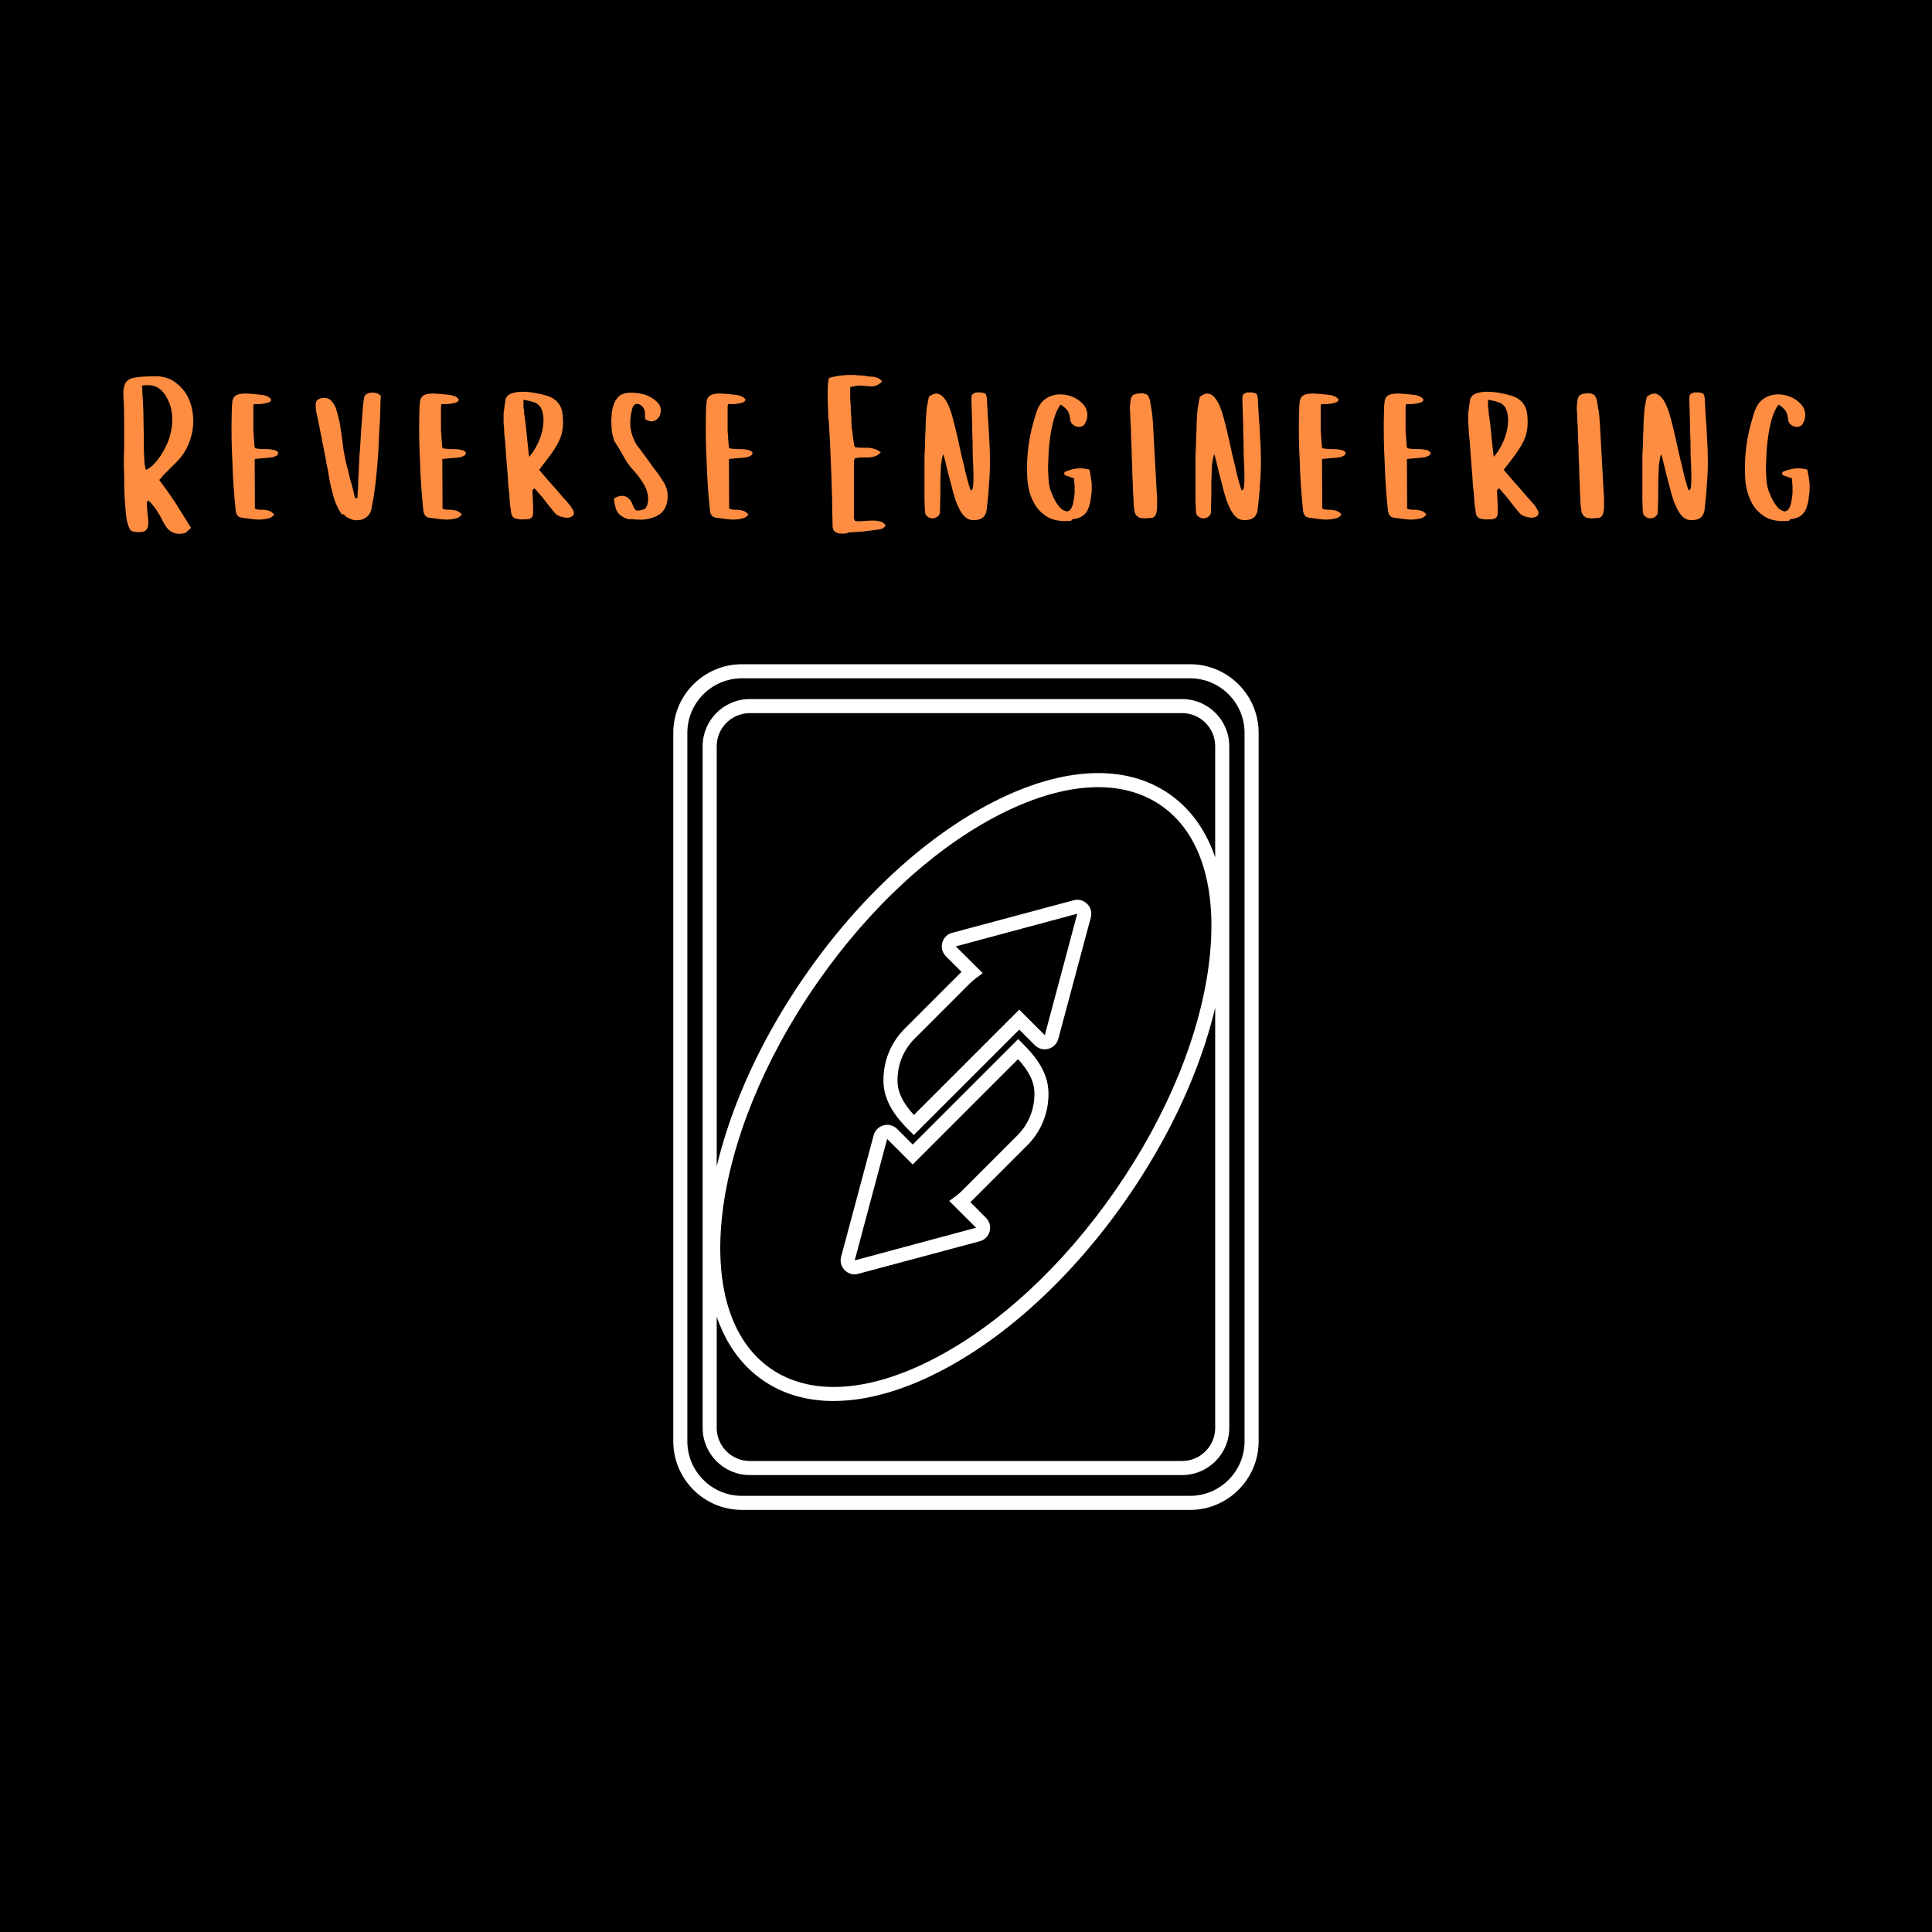 <svg xmlns="http://www.w3.org/2000/svg" xmlns:xlink="http://www.w3.org/1999/xlink" width="500" zoomAndPan="magnify" viewBox="0 0 375 375" height="500" preserveAspectRatio="xMidYMid meet" version="1.0"><defs><g/><clipPath id="e974533e8d"><path d="M 130.66 128.926 L 244.66 128.926 L 244.66 293.176 L 130.66 293.176 Z M 130.66 128.926 " clip-rule="nonzero"/></clipPath></defs><rect x="-37.5" width="450" fill="#ffffff" y="-37.5" height="450" fill-opacity="1"/><rect x="-37.5" width="450" fill="#000000" y="-37.5" height="450" fill-opacity="1"/><g clip-path="url(#e974533e8d)"><path fill="#ffffff" d="M 230.98 293.07 L 144.004 293.07 C 136.66 293.07 130.684 287.098 130.684 279.75 L 130.684 142.246 C 130.684 134.898 136.656 128.926 144.004 128.926 L 230.98 128.926 C 238.324 128.926 244.301 134.898 244.301 142.246 L 244.301 279.754 C 244.301 287.098 238.328 293.074 230.98 293.074 Z M 144.004 131.66 C 138.168 131.66 133.414 136.406 133.414 142.246 L 133.414 279.754 C 133.414 285.59 138.164 290.344 144.004 290.344 L 230.98 290.344 C 236.816 290.344 241.566 285.594 241.566 279.754 L 241.566 142.246 C 241.566 136.41 236.82 131.66 230.98 131.66 Z M 229.445 286.309 L 145.539 286.309 C 140.488 286.309 136.383 282.203 136.383 277.156 L 136.383 144.844 C 136.383 139.793 140.488 135.688 145.539 135.688 L 229.445 135.688 C 234.492 135.688 238.602 139.793 238.602 144.844 L 238.602 277.156 C 238.602 282.203 234.492 286.309 229.445 286.309 Z M 145.539 138.418 C 141.996 138.418 139.113 141.301 139.113 144.844 L 139.113 277.156 C 139.113 280.695 141.996 283.578 145.539 283.578 L 229.445 283.578 C 232.988 283.578 235.867 280.695 235.867 277.156 L 235.867 144.844 C 235.867 141.301 232.988 138.418 229.445 138.418 Z M 161.816 271.938 C 156.605 271.938 151.938 270.59 148.035 267.883 C 139.566 262.004 135.828 250.512 137.508 235.516 C 139.156 220.82 145.82 204.422 156.277 189.344 C 166.734 174.27 179.758 162.277 192.945 155.586 C 206.402 148.758 218.48 148.234 226.949 154.105 C 235.422 159.98 239.16 171.477 237.48 186.473 C 235.832 201.168 229.168 217.566 218.711 232.645 C 208.254 247.719 195.23 259.711 182.043 266.398 C 174.781 270.082 167.926 271.93 161.82 271.93 Z M 213.152 152.789 C 207.484 152.789 201.047 154.543 194.18 158.027 C 181.387 164.516 168.723 176.195 158.52 190.902 C 137.621 221.035 133.613 254.562 149.59 265.641 C 157.195 270.918 168.281 270.328 180.801 263.973 C 193.59 257.48 206.258 245.805 216.457 231.094 C 226.664 216.383 233.16 200.43 234.758 186.176 C 236.32 172.223 232.992 161.637 225.383 156.359 C 221.953 153.98 217.809 152.789 213.148 152.789 Z M 177.359 220.305 L 176.395 219.34 C 174.117 217.066 171.5 213.922 171.473 209.805 C 171.434 205.965 172.898 202.371 175.59 199.676 L 186.281 188.984 C 186.395 188.871 186.512 188.754 186.637 188.645 L 183.598 185.609 C 182.902 184.918 182.637 183.934 182.895 182.984 C 183.145 182.039 183.863 181.316 184.816 181.059 L 208.395 174.742 C 209.352 174.488 210.332 174.754 211.027 175.453 C 211.719 176.148 211.984 177.129 211.727 178.074 L 205.414 201.652 C 205.152 202.602 204.434 203.32 203.484 203.578 C 202.535 203.832 201.555 203.566 200.863 202.871 L 197.836 199.844 L 177.363 220.309 Z M 209.086 177.359 L 185.523 183.695 L 190.746 188.891 L 189.473 189.832 C 189.035 190.156 188.617 190.52 188.215 190.918 L 177.527 201.605 C 175.355 203.777 174.176 206.68 174.207 209.781 C 174.223 211.965 175.188 213.996 177.387 216.418 L 197.836 195.969 L 202.797 200.93 L 209.094 177.355 Z M 165.883 247.348 C 165.172 247.348 164.484 247.07 163.965 246.547 C 163.273 245.848 163.008 244.871 163.266 243.922 L 169.578 220.348 C 169.836 219.395 170.559 218.676 171.508 218.422 C 172.453 218.168 173.438 218.43 174.129 219.125 L 177.156 222.152 L 197.625 201.684 L 198.59 202.648 C 200.867 204.922 203.484 208.066 203.512 212.184 C 203.547 216.023 202.086 219.617 199.391 222.312 L 188.703 233.004 C 188.59 233.117 188.469 233.234 188.348 233.344 L 191.383 236.379 C 192.078 237.078 192.34 238.055 192.09 239.004 C 191.84 239.949 191.121 240.672 190.168 240.93 L 166.586 247.246 C 166.352 247.309 166.109 247.344 165.871 247.344 Z M 172.199 221.062 L 165.898 244.637 L 189.461 238.301 L 184.242 233.105 L 185.516 232.164 C 185.953 231.84 186.375 231.477 186.773 231.082 L 197.461 220.391 C 199.633 218.223 200.812 215.316 200.781 212.215 C 200.766 210.031 199.801 208 197.602 205.578 L 177.152 226.027 L 172.191 221.066 Z M 172.199 221.062 " fill-opacity="1" fill-rule="nonzero"/></g><g fill="#fe8d41" fill-opacity="1"><g transform="translate(23.925, 103.389)"><g><path d="M 12.285 -0.043 L 12.328 -0.258 C 12.414 -0.258 12.543 -0.344 12.711 -0.512 L 13.141 -0.941 C 12.113 -2.566 11.129 -4.152 10.188 -5.691 C 9.672 -6.465 9.16 -7.191 8.645 -7.961 C 8.09 -8.73 7.535 -9.461 6.977 -10.23 C 7.062 -10.316 7.191 -10.445 7.277 -10.531 C 7.363 -10.613 7.449 -10.742 7.535 -10.871 C 7.617 -10.957 7.703 -11.086 7.789 -11.172 L 8.047 -11.43 L 9.203 -12.582 L 10.359 -13.738 C 11.387 -14.766 12.156 -15.922 12.668 -17.207 C 13.184 -18.406 13.484 -19.645 13.57 -20.93 C 13.652 -22.129 13.527 -23.328 13.227 -24.527 C 12.926 -25.641 12.457 -26.664 11.812 -27.523 C 11.129 -28.379 10.359 -29.062 9.504 -29.578 C 8.559 -30.09 7.535 -30.348 6.422 -30.348 C 4.453 -30.348 3.039 -30.262 2.184 -30.09 C 1.242 -29.918 0.641 -29.535 0.387 -28.934 C 0.043 -28.293 -0.043 -27.395 0.043 -26.238 C 0.129 -25.039 0.172 -23.414 0.172 -21.445 C 0.172 -19.73 0.172 -18.02 0.172 -16.309 C 0.086 -14.594 0.086 -12.883 0.172 -11.172 C 0.172 -8.348 0.258 -6.207 0.43 -4.75 C 0.512 -3.254 0.684 -2.184 0.941 -1.5 C 1.156 -0.812 1.371 -0.43 1.625 -0.344 C 1.754 -0.258 1.883 -0.215 2.012 -0.215 C 2.141 -0.172 2.27 -0.129 2.441 -0.129 C 3.254 -0.043 3.809 -0.129 4.152 -0.301 C 4.496 -0.473 4.707 -0.77 4.793 -1.242 C 4.879 -1.668 4.879 -2.312 4.793 -3.082 C 4.707 -3.469 4.664 -3.895 4.664 -4.367 C 4.621 -4.836 4.578 -5.352 4.578 -5.949 C 4.578 -5.949 4.621 -5.992 4.707 -6.078 C 4.793 -6.078 4.836 -6.164 4.879 -6.25 L 5.523 -5.605 C 5.605 -5.48 5.734 -5.352 5.82 -5.223 C 5.906 -5.051 6.035 -4.922 6.207 -4.75 C 6.336 -4.578 6.465 -4.367 6.59 -4.152 C 6.719 -3.938 6.848 -3.723 7.02 -3.469 C 7.148 -3.211 7.32 -2.91 7.492 -2.609 C 7.66 -2.27 7.832 -1.926 8.047 -1.582 C 8.52 -0.727 9.117 -0.215 9.844 0.043 C 10.531 0.301 11.344 0.301 12.285 -0.043 Z M 4.453 -12.199 L 4.41 -12.156 C 4.195 -12.754 4.066 -13.652 4.066 -14.852 C 4.023 -15.453 3.98 -16.137 3.98 -16.82 C 3.98 -17.508 3.98 -18.234 3.98 -19.004 C 3.98 -19.773 3.938 -20.547 3.938 -21.359 C 3.938 -22.172 3.895 -22.984 3.895 -23.84 C 3.809 -25.512 3.723 -27.094 3.637 -28.551 C 4.664 -28.719 5.562 -28.637 6.336 -28.336 C 7.02 -28.035 7.66 -27.48 8.176 -26.664 C 8.773 -25.723 9.203 -24.695 9.375 -23.586 C 9.547 -22.559 9.547 -21.488 9.418 -20.461 C 9.246 -19.391 8.988 -18.406 8.645 -17.551 C 8.219 -16.605 7.789 -15.793 7.363 -15.109 C 6.848 -14.34 6.379 -13.738 5.863 -13.227 C 5.352 -12.711 4.879 -12.371 4.453 -12.199 Z M 4.453 -12.199 "/></g></g></g><g fill="#fe8d41" fill-opacity="1"><g transform="translate(45.023, 103.389)"><g><path d="M 7.277 -2.824 L 7.449 -2.91 C 7.535 -2.91 7.66 -2.996 7.832 -3.168 C 7.918 -3.254 8.047 -3.34 8.219 -3.469 C 8.004 -3.766 7.746 -3.98 7.449 -4.152 C 7.105 -4.281 6.805 -4.367 6.508 -4.41 C 6.336 -4.41 6.164 -4.453 5.992 -4.453 L 5.48 -4.453 C 5.137 -4.453 4.793 -4.496 4.453 -4.664 L 4.41 -14.297 C 4.879 -14.34 5.309 -14.383 5.691 -14.426 C 6.035 -14.426 6.379 -14.469 6.719 -14.512 C 7.02 -14.512 7.277 -14.555 7.535 -14.594 C 7.746 -14.594 7.961 -14.637 8.133 -14.723 C 8.434 -14.809 8.645 -14.895 8.816 -15.066 C 8.902 -15.152 8.988 -15.324 8.988 -15.582 C 8.816 -15.75 8.602 -15.922 8.348 -16.008 C 8.133 -16.051 7.832 -16.094 7.449 -16.18 C 7.277 -16.18 7.062 -16.223 6.848 -16.223 L 6.207 -16.223 C 5.949 -16.223 5.691 -16.223 5.395 -16.266 C 5.094 -16.266 4.793 -16.309 4.453 -16.395 C 4.367 -16.734 4.324 -17.121 4.324 -17.551 C 4.281 -17.934 4.238 -18.363 4.238 -18.789 C 4.195 -19.219 4.152 -19.605 4.152 -20.031 C 4.152 -20.461 4.152 -20.844 4.152 -21.273 L 4.152 -23.457 C 4.152 -23.754 4.152 -24.055 4.152 -24.312 C 4.152 -24.57 4.195 -24.781 4.238 -24.953 L 5.352 -24.953 C 5.438 -24.953 5.562 -24.953 5.734 -24.996 C 6.508 -25.082 7.062 -25.211 7.32 -25.383 C 7.574 -25.555 7.66 -25.723 7.574 -25.895 C 7.492 -26.066 7.277 -26.238 6.977 -26.41 C 6.719 -26.539 6.422 -26.625 6.078 -26.707 C 5.309 -26.793 4.664 -26.879 4.066 -26.922 C 3.469 -26.965 2.996 -27.008 2.609 -27.008 C 1.797 -27.008 1.199 -26.879 0.812 -26.664 C 0.387 -26.41 0.172 -26.023 0.086 -25.512 C 0 -24.91 -0.043 -24.184 -0.043 -23.328 C -0.129 -20.074 -0.086 -16.906 0.086 -13.824 C 0.172 -10.656 0.387 -7.492 0.727 -4.324 C 0.812 -3.469 1.199 -2.996 1.883 -2.91 C 2.312 -2.824 2.781 -2.781 3.211 -2.738 C 3.637 -2.652 4.109 -2.609 4.578 -2.566 C 5.438 -2.484 6.336 -2.566 7.277 -2.824 Z M 7.277 -2.824 "/></g></g></g><g fill="#fe8d41" fill-opacity="1"><g transform="translate(61.499, 103.389)"><g><path d="M 4.922 -3.469 L 5.18 -3.637 C 5.438 -3.211 5.863 -2.91 6.465 -2.695 C 6.977 -2.441 7.535 -2.355 8.133 -2.441 C 8.645 -2.441 9.16 -2.652 9.672 -3.039 C 10.102 -3.383 10.402 -3.852 10.57 -4.453 C 10.742 -5.266 10.871 -6.121 11.043 -7.02 C 11.172 -7.875 11.301 -8.816 11.43 -9.844 C 11.641 -11.812 11.812 -13.824 11.941 -15.793 C 11.984 -16.777 12.027 -17.762 12.07 -18.746 C 12.113 -19.688 12.156 -20.672 12.242 -21.617 C 12.285 -22.559 12.328 -23.414 12.328 -24.27 C 12.328 -25.082 12.371 -25.852 12.414 -26.625 C 12.113 -26.836 11.812 -27.008 11.516 -27.094 C 11.129 -27.18 10.785 -27.18 10.488 -27.18 C 10.145 -27.137 9.844 -27.008 9.586 -26.836 C 9.332 -26.664 9.203 -26.41 9.16 -26.109 C 9.074 -25.723 9.031 -25.297 8.988 -24.867 C 8.945 -24.441 8.902 -23.926 8.859 -23.371 C 8.773 -22.258 8.688 -21.059 8.602 -19.773 C 8.52 -18.492 8.434 -17.164 8.348 -15.793 C 8.262 -15.109 8.219 -14.426 8.219 -13.781 C 8.176 -13.141 8.133 -12.543 8.133 -11.941 C 8.047 -10.742 8.004 -9.672 8.004 -8.73 C 7.918 -7.746 7.875 -7.062 7.875 -6.719 C 7.617 -6.719 7.492 -6.676 7.449 -6.676 C 7.277 -7.191 7.148 -7.703 7.062 -8.219 C 6.934 -8.688 6.805 -9.16 6.676 -9.672 C 6.508 -10.145 6.379 -10.613 6.293 -11.043 C 6.207 -11.473 6.078 -11.941 5.992 -12.371 C 5.863 -12.797 5.734 -13.227 5.648 -13.652 C 5.562 -14.082 5.48 -14.469 5.395 -14.895 C 5.223 -15.664 5.094 -16.523 5.008 -17.465 C 4.922 -18.234 4.793 -18.918 4.707 -19.605 C 4.621 -20.289 4.496 -20.887 4.41 -21.488 C 4.152 -22.602 3.895 -23.543 3.637 -24.312 C 3.34 -24.996 2.953 -25.512 2.523 -25.852 C 2.098 -26.152 1.539 -26.238 0.898 -26.109 C 0.473 -26.023 0.172 -25.852 0 -25.641 C -0.172 -25.383 -0.258 -24.996 -0.215 -24.484 C -0.215 -23.883 -0.086 -23.113 0.172 -22.172 C 0.258 -21.656 0.387 -21.102 0.512 -20.461 C 0.641 -19.816 0.77 -19.09 0.941 -18.277 C 1.199 -16.992 1.414 -15.836 1.625 -14.809 C 1.797 -13.781 1.969 -12.883 2.141 -12.113 C 2.27 -11.301 2.398 -10.57 2.523 -9.93 C 2.652 -9.246 2.781 -8.645 2.953 -8.133 C 3.211 -7.02 3.469 -6.121 3.766 -5.523 C 4.023 -4.836 4.41 -4.152 4.922 -3.469 Z M 4.922 -3.469 "/></g></g></g><g fill="#fe8d41" fill-opacity="1"><g transform="translate(81.442, 103.389)"><g><path d="M 7.277 -2.824 L 7.449 -2.91 C 7.535 -2.91 7.66 -2.996 7.832 -3.168 C 7.918 -3.254 8.047 -3.34 8.219 -3.469 C 8.004 -3.766 7.746 -3.98 7.449 -4.152 C 7.105 -4.281 6.805 -4.367 6.508 -4.41 C 6.336 -4.41 6.164 -4.453 5.992 -4.453 L 5.48 -4.453 C 5.137 -4.453 4.793 -4.496 4.453 -4.664 L 4.41 -14.297 C 4.879 -14.34 5.309 -14.383 5.691 -14.426 C 6.035 -14.426 6.379 -14.469 6.719 -14.512 C 7.02 -14.512 7.277 -14.555 7.535 -14.594 C 7.746 -14.594 7.961 -14.637 8.133 -14.723 C 8.434 -14.809 8.645 -14.895 8.816 -15.066 C 8.902 -15.152 8.988 -15.324 8.988 -15.582 C 8.816 -15.75 8.602 -15.922 8.348 -16.008 C 8.133 -16.051 7.832 -16.094 7.449 -16.18 C 7.277 -16.18 7.062 -16.223 6.848 -16.223 L 6.207 -16.223 C 5.949 -16.223 5.691 -16.223 5.395 -16.266 C 5.094 -16.266 4.793 -16.309 4.453 -16.395 C 4.367 -16.734 4.324 -17.121 4.324 -17.551 C 4.281 -17.934 4.238 -18.363 4.238 -18.789 C 4.195 -19.219 4.152 -19.605 4.152 -20.031 C 4.152 -20.461 4.152 -20.844 4.152 -21.273 L 4.152 -23.457 C 4.152 -23.754 4.152 -24.055 4.152 -24.312 C 4.152 -24.57 4.195 -24.781 4.238 -24.953 L 5.352 -24.953 C 5.438 -24.953 5.562 -24.953 5.734 -24.996 C 6.508 -25.082 7.062 -25.211 7.32 -25.383 C 7.574 -25.555 7.66 -25.723 7.574 -25.895 C 7.492 -26.066 7.277 -26.238 6.977 -26.41 C 6.719 -26.539 6.422 -26.625 6.078 -26.707 C 5.309 -26.793 4.664 -26.879 4.066 -26.922 C 3.469 -26.965 2.996 -27.008 2.609 -27.008 C 1.797 -27.008 1.199 -26.879 0.812 -26.664 C 0.387 -26.41 0.172 -26.023 0.086 -25.512 C 0 -24.91 -0.043 -24.184 -0.043 -23.328 C -0.129 -20.074 -0.086 -16.906 0.086 -13.824 C 0.172 -10.656 0.387 -7.492 0.727 -4.324 C 0.812 -3.469 1.199 -2.996 1.883 -2.91 C 2.312 -2.824 2.781 -2.781 3.211 -2.738 C 3.637 -2.652 4.109 -2.609 4.578 -2.566 C 5.438 -2.484 6.336 -2.566 7.277 -2.824 Z M 7.277 -2.824 "/></g></g></g><g fill="#fe8d41" fill-opacity="1"><g transform="translate(97.918, 103.389)"><g><path d="M 3.98 -2.609 L 4.152 -2.566 C 4.621 -2.609 4.965 -2.695 5.18 -2.867 C 5.395 -3.039 5.523 -3.297 5.562 -3.68 C 5.562 -4.023 5.562 -4.535 5.562 -5.223 C 5.523 -5.82 5.48 -6.676 5.438 -7.746 L 5.438 -8.176 C 5.438 -8.305 5.562 -8.434 5.82 -8.602 L 6.078 -8.348 L 6.207 -8.219 C 6.25 -8.133 6.336 -8.047 6.422 -7.961 C 6.508 -7.832 6.633 -7.66 6.805 -7.492 C 6.977 -7.32 7.148 -7.062 7.406 -6.805 C 7.617 -6.508 7.918 -6.121 8.262 -5.691 C 8.602 -5.266 8.988 -4.75 9.504 -4.152 C 9.844 -3.637 10.316 -3.297 10.914 -3.125 C 11.516 -2.953 11.984 -2.867 12.371 -2.91 C 12.797 -2.953 13.098 -3.125 13.355 -3.383 C 13.527 -3.637 13.527 -3.938 13.355 -4.324 C 13.27 -4.453 13.184 -4.578 13.098 -4.707 C 13.012 -4.836 12.926 -4.965 12.883 -5.094 C 12.754 -5.266 12.457 -5.605 12.027 -6.121 C 11.598 -6.547 11 -7.234 10.188 -8.219 C 9.332 -9.16 8.176 -10.488 6.719 -12.199 C 7.66 -13.398 8.477 -14.469 9.16 -15.41 C 9.801 -16.352 10.316 -17.164 10.656 -17.934 C 11 -18.703 11.215 -19.477 11.301 -20.246 C 11.387 -21.016 11.387 -21.871 11.301 -22.812 C 11.129 -24.695 10.145 -25.938 8.348 -26.539 C 8.004 -26.625 7.66 -26.75 7.32 -26.836 C 6.934 -26.922 6.508 -27.008 6.078 -27.094 C 5.137 -27.266 4.281 -27.352 3.469 -27.352 C 2.609 -27.352 1.84 -27.223 1.242 -26.965 C 0.598 -26.707 0.258 -26.238 0.172 -25.641 C 0.043 -24.824 -0.043 -24.184 -0.086 -23.754 C -0.129 -23.5 -0.172 -23.285 -0.172 -23.07 C -0.172 -22.812 -0.172 -22.602 -0.172 -22.344 C -0.172 -22.086 -0.172 -21.785 -0.172 -21.488 C -0.172 -21.145 -0.129 -20.801 -0.086 -20.461 C -0.086 -19.688 0 -18.617 0.172 -17.25 C 0.258 -16.051 0.301 -14.98 0.387 -14.039 C 0.473 -13.098 0.512 -12.242 0.598 -11.516 C 0.641 -10.742 0.684 -10.102 0.727 -9.504 C 0.77 -8.902 0.812 -8.348 0.898 -7.875 C 0.941 -7.363 0.984 -6.977 0.984 -6.633 C 0.984 -6.293 1.027 -5.992 1.07 -5.777 C 1.07 -5.266 1.113 -4.922 1.199 -4.75 C 1.199 -4.621 1.242 -4.535 1.242 -4.453 L 1.242 -4.281 L 1.285 -3.895 C 1.414 -3.211 1.711 -2.824 2.227 -2.738 C 2.738 -2.566 3.297 -2.523 3.98 -2.609 Z M 4.793 -14.723 L 4.793 -14.637 C 4.664 -15.621 4.578 -16.523 4.496 -17.293 C 4.41 -18.062 4.324 -18.789 4.281 -19.434 C 4.195 -20.031 4.152 -20.59 4.109 -21.102 C 4.023 -21.574 3.98 -22 3.938 -22.387 C 3.852 -22.727 3.809 -23.07 3.809 -23.328 C 3.809 -23.586 3.766 -23.797 3.766 -23.969 C 3.723 -24.141 3.68 -24.27 3.68 -24.398 C 3.68 -24.527 3.68 -24.652 3.68 -24.738 L 3.68 -25.426 C 3.68 -25.512 3.68 -25.641 3.723 -25.809 C 3.98 -25.723 4.195 -25.68 4.453 -25.641 C 4.664 -25.598 4.879 -25.555 5.094 -25.512 C 5.266 -25.426 5.48 -25.383 5.648 -25.34 C 5.82 -25.254 5.949 -25.211 6.121 -25.168 C 6.379 -24.996 6.633 -24.781 6.891 -24.527 C 7.105 -24.184 7.277 -23.797 7.406 -23.328 C 7.574 -22.559 7.617 -21.785 7.535 -21.016 C 7.449 -20.203 7.277 -19.434 7.02 -18.66 C 6.762 -17.934 6.465 -17.207 6.035 -16.48 C 5.648 -15.793 5.223 -15.195 4.793 -14.723 Z M 4.793 -14.723 "/></g></g></g><g fill="#fe8d41" fill-opacity="1"><g transform="translate(118.888, 103.389)"><g><path d="M 3.426 -2.566 L 3.68 -2.652 C 4.109 -2.566 4.707 -2.523 5.48 -2.523 C 6.164 -2.523 6.891 -2.609 7.66 -2.867 C 8.391 -3.082 9.031 -3.426 9.586 -3.938 C 10.102 -4.453 10.445 -5.137 10.613 -5.992 C 10.699 -6.676 10.742 -7.32 10.656 -7.918 C 10.57 -8.434 10.359 -8.988 10.059 -9.586 C 9.715 -10.102 9.332 -10.699 8.902 -11.387 C 8.645 -11.684 8.391 -12.027 8.09 -12.414 C 7.789 -12.797 7.492 -13.227 7.148 -13.738 C 6.465 -14.68 5.863 -15.496 5.352 -16.18 C 4.75 -16.863 4.324 -17.594 4.066 -18.277 C 3.723 -19.047 3.551 -19.816 3.469 -20.629 C 3.383 -21.488 3.469 -22.559 3.766 -23.84 C 3.895 -24.398 4.066 -24.738 4.324 -24.867 C 4.578 -24.996 4.836 -25.039 5.094 -24.953 C 5.352 -24.867 5.562 -24.695 5.82 -24.484 C 5.992 -24.227 6.121 -24.012 6.207 -23.84 C 6.25 -23.668 6.293 -23.5 6.293 -23.328 L 6.293 -22.812 C 6.293 -22.602 6.293 -22.344 6.336 -22.043 C 6.934 -21.656 7.449 -21.531 7.918 -21.656 C 8.348 -21.742 8.73 -22 8.988 -22.43 C 9.246 -22.77 9.375 -23.242 9.375 -23.797 C 9.375 -24.312 9.203 -24.738 8.859 -25.168 C 8.09 -25.938 7.191 -26.496 6.164 -26.836 C 5.137 -27.094 4.066 -27.223 2.953 -27.137 C 2.184 -27.051 1.625 -26.836 1.199 -26.41 C 0.727 -25.938 0.387 -25.383 0.215 -24.781 C -0.043 -24.098 -0.172 -23.414 -0.172 -22.684 C -0.258 -21.914 -0.258 -21.188 -0.172 -20.504 C -0.172 -19.816 -0.086 -19.219 0.086 -18.703 C 0.215 -18.148 0.344 -17.762 0.473 -17.594 C 0.77 -17.121 1.07 -16.648 1.328 -16.223 C 1.582 -15.75 1.883 -15.281 2.141 -14.809 C 2.652 -13.867 3.254 -12.969 4.023 -12.156 C 4.965 -11.129 5.691 -10.102 6.25 -9.074 C 6.762 -8.09 6.977 -7.105 6.891 -6.078 C 6.805 -5.395 6.633 -4.965 6.379 -4.707 C 6.078 -4.453 5.523 -4.324 4.707 -4.281 C 4.367 -4.453 4.152 -4.707 4.066 -5.051 L 3.68 -5.949 C 3.254 -6.676 2.695 -7.062 2.012 -7.148 C 1.328 -7.148 0.727 -6.977 0.258 -6.547 C 0.301 -6.293 0.344 -6.078 0.387 -5.863 C 0.387 -5.648 0.43 -5.438 0.512 -5.223 C 0.598 -4.75 0.727 -4.367 0.941 -4.066 C 1.113 -3.723 1.414 -3.426 1.84 -3.168 C 2.27 -2.867 2.781 -2.652 3.426 -2.566 Z M 3.426 -2.566 "/></g></g></g><g fill="#fe8d41" fill-opacity="1"><g transform="translate(137.076, 103.389)"><g><path d="M 7.277 -2.824 L 7.449 -2.91 C 7.535 -2.91 7.66 -2.996 7.832 -3.168 C 7.918 -3.254 8.047 -3.34 8.219 -3.469 C 8.004 -3.766 7.746 -3.98 7.449 -4.152 C 7.105 -4.281 6.805 -4.367 6.508 -4.41 C 6.336 -4.41 6.164 -4.453 5.992 -4.453 L 5.48 -4.453 C 5.137 -4.453 4.793 -4.496 4.453 -4.664 L 4.41 -14.297 C 4.879 -14.34 5.309 -14.383 5.691 -14.426 C 6.035 -14.426 6.379 -14.469 6.719 -14.512 C 7.02 -14.512 7.277 -14.555 7.535 -14.594 C 7.746 -14.594 7.961 -14.637 8.133 -14.723 C 8.434 -14.809 8.645 -14.895 8.816 -15.066 C 8.902 -15.152 8.988 -15.324 8.988 -15.582 C 8.816 -15.75 8.602 -15.922 8.348 -16.008 C 8.133 -16.051 7.832 -16.094 7.449 -16.18 C 7.277 -16.18 7.062 -16.223 6.848 -16.223 L 6.207 -16.223 C 5.949 -16.223 5.691 -16.223 5.395 -16.266 C 5.094 -16.266 4.793 -16.309 4.453 -16.395 C 4.367 -16.734 4.324 -17.121 4.324 -17.551 C 4.281 -17.934 4.238 -18.363 4.238 -18.789 C 4.195 -19.219 4.152 -19.605 4.152 -20.031 C 4.152 -20.461 4.152 -20.844 4.152 -21.273 L 4.152 -23.457 C 4.152 -23.754 4.152 -24.055 4.152 -24.312 C 4.152 -24.57 4.195 -24.781 4.238 -24.953 L 5.352 -24.953 C 5.438 -24.953 5.562 -24.953 5.734 -24.996 C 6.508 -25.082 7.062 -25.211 7.32 -25.383 C 7.574 -25.555 7.66 -25.723 7.574 -25.895 C 7.492 -26.066 7.277 -26.238 6.977 -26.41 C 6.719 -26.539 6.422 -26.625 6.078 -26.707 C 5.309 -26.793 4.664 -26.879 4.066 -26.922 C 3.469 -26.965 2.996 -27.008 2.609 -27.008 C 1.797 -27.008 1.199 -26.879 0.812 -26.664 C 0.387 -26.41 0.172 -26.023 0.086 -25.512 C 0 -24.91 -0.043 -24.184 -0.043 -23.328 C -0.129 -20.074 -0.086 -16.906 0.086 -13.824 C 0.172 -10.656 0.387 -7.492 0.727 -4.324 C 0.812 -3.469 1.199 -2.996 1.883 -2.91 C 2.312 -2.824 2.781 -2.781 3.211 -2.738 C 3.637 -2.652 4.109 -2.609 4.578 -2.566 C 5.438 -2.484 6.336 -2.566 7.277 -2.824 Z M 7.277 -2.824 "/></g></g></g><g fill="#fe8d41" fill-opacity="1"><g transform="translate(153.552, 103.389)"><g/></g></g><g fill="#fe8d41" fill-opacity="1"><g transform="translate(160.998, 103.389)"><g><path d="M 3.297 0.129 L 3.766 -0.043 C 4.535 -0.086 5.223 -0.129 5.82 -0.172 C 6.422 -0.215 6.934 -0.258 7.406 -0.344 C 8.262 -0.43 8.945 -0.512 9.461 -0.598 C 9.973 -0.684 10.273 -0.77 10.445 -0.898 C 10.613 -1.027 10.785 -1.199 10.914 -1.414 C 10.656 -1.797 10.273 -2.055 9.844 -2.184 C 9.418 -2.27 8.902 -2.355 8.305 -2.355 C 8.004 -2.355 7.703 -2.312 7.449 -2.312 C 7.191 -2.312 6.891 -2.27 6.59 -2.27 C 5.992 -2.184 5.438 -2.184 4.965 -2.27 C 4.879 -2.441 4.836 -2.523 4.836 -2.609 C 4.75 -2.695 4.75 -2.781 4.75 -2.867 L 4.75 -13.695 C 4.75 -13.867 4.75 -13.996 4.793 -14.039 C 4.793 -14.039 4.836 -14.168 4.922 -14.426 C 5.266 -14.512 5.691 -14.594 6.207 -14.594 L 7.492 -14.594 C 7.832 -14.594 8.262 -14.637 8.773 -14.809 C 9.16 -14.895 9.547 -15.152 9.973 -15.582 C 9.629 -15.879 9.203 -16.094 8.73 -16.266 C 8.219 -16.395 7.789 -16.48 7.449 -16.48 L 6.164 -16.48 C 5.691 -16.48 5.266 -16.523 4.922 -16.605 C 4.836 -16.82 4.75 -17.207 4.664 -17.805 C 4.578 -18.406 4.496 -19.09 4.41 -19.859 C 4.324 -20.246 4.281 -20.629 4.281 -21.059 C 4.281 -21.488 4.238 -21.914 4.238 -22.387 C 4.152 -23.242 4.109 -24.098 4.109 -24.953 C 4.066 -25.34 4.023 -25.723 4.023 -26.066 C 4.023 -26.41 4.023 -26.707 4.023 -27.051 L 4.023 -27.82 C 4.023 -27.992 4.023 -28.164 4.066 -28.293 C 4.922 -28.465 5.605 -28.551 6.164 -28.551 C 6.633 -28.508 7.105 -28.465 7.617 -28.422 C 8.047 -28.336 8.477 -28.379 8.816 -28.465 C 9.16 -28.551 9.629 -28.805 10.23 -29.32 C 10.016 -29.621 9.758 -29.832 9.461 -30.004 C 9.117 -30.133 8.816 -30.219 8.52 -30.262 C 8.305 -30.262 8.09 -30.305 7.832 -30.305 C 7.574 -30.305 7.277 -30.348 6.977 -30.434 C 6.633 -30.477 6.336 -30.52 5.992 -30.52 C 5.648 -30.52 5.266 -30.562 4.879 -30.605 C 4.453 -30.605 4.066 -30.605 3.68 -30.605 C 3.254 -30.605 2.867 -30.562 2.441 -30.52 C 1.582 -30.434 0.727 -30.262 -0.129 -30.004 C -0.215 -29.535 -0.258 -29.105 -0.301 -28.676 C -0.344 -28.25 -0.344 -27.863 -0.344 -27.48 L -0.344 -26.238 C -0.344 -25.809 -0.344 -25.383 -0.301 -24.91 C -0.301 -24.398 -0.258 -23.883 -0.258 -23.371 C -0.258 -22.855 -0.215 -22.258 -0.129 -21.656 C -0.043 -20.375 0.043 -18.832 0.129 -17.121 C 0.215 -15.324 0.301 -13.184 0.387 -10.699 C 0.43 -9.418 0.473 -8.047 0.512 -6.59 C 0.512 -5.137 0.555 -3.551 0.598 -1.84 C 0.598 -1.625 0.598 -1.457 0.598 -1.285 C 0.598 -1.113 0.641 -0.984 0.684 -0.855 C 0.684 -0.598 0.812 -0.387 1.07 -0.215 C 1.285 0 1.539 0.129 1.883 0.129 C 2.227 0.215 2.695 0.215 3.297 0.129 Z M 3.297 0.129 "/></g></g></g><g fill="#fe8d41" fill-opacity="1"><g transform="translate(179.4, 103.389)"><g><path d="M 10.445 -2.523 L 10.488 -2.523 C 11 -2.652 11.387 -2.867 11.641 -3.211 C 11.898 -3.551 12.07 -3.98 12.113 -4.453 C 12.242 -5.648 12.371 -6.762 12.457 -7.832 C 12.543 -8.859 12.582 -9.887 12.668 -10.828 C 12.711 -11.77 12.754 -12.668 12.754 -13.57 C 12.754 -14.469 12.711 -15.324 12.711 -16.18 C 12.625 -17.805 12.543 -19.434 12.457 -21.059 C 12.371 -21.828 12.328 -22.641 12.285 -23.457 C 12.242 -24.27 12.199 -25.125 12.156 -25.98 C 12.113 -26.41 12.027 -26.75 11.898 -26.922 C 11.77 -27.051 11.473 -27.137 11.043 -27.223 C 10.699 -27.223 10.402 -27.223 10.145 -27.223 C 9.844 -27.18 9.547 -27.008 9.246 -26.75 C 9.16 -26.453 9.16 -26.238 9.16 -26.109 L 9.16 -25.469 C 9.203 -23.926 9.246 -22.516 9.289 -21.273 C 9.289 -19.988 9.332 -18.875 9.375 -17.891 C 9.375 -15.836 9.418 -14.211 9.504 -13.012 C 9.504 -12.371 9.547 -11.812 9.547 -11.344 L 9.547 -10.188 C 9.547 -9.844 9.504 -9.586 9.504 -9.375 C 9.504 -9.117 9.461 -8.945 9.461 -8.816 C 9.375 -8.52 9.332 -8.348 9.289 -8.348 C 9.16 -8.262 9.074 -8.219 8.988 -8.219 C 8.477 -9.758 8.047 -11.387 7.703 -13.098 C 7.492 -13.91 7.277 -14.723 7.105 -15.539 C 6.934 -16.309 6.762 -17.121 6.59 -17.891 C 6.25 -19.434 5.906 -20.844 5.562 -22.129 C 5.223 -23.414 4.836 -24.484 4.41 -25.297 C 3.98 -26.066 3.512 -26.625 2.91 -26.879 C 2.312 -27.137 1.668 -26.965 0.898 -26.367 L 0.77 -25.723 C 0.727 -25.598 0.684 -25.469 0.684 -25.34 C 0.684 -25.168 0.641 -24.996 0.598 -24.781 C 0.512 -24.527 0.473 -24.27 0.473 -24.012 C 0.43 -23.754 0.387 -23.414 0.387 -23.07 C 0.301 -22.301 0.258 -21.316 0.258 -20.117 C 0.215 -19.434 0.172 -18.789 0.172 -18.191 C 0.172 -17.594 0.129 -16.992 0.129 -16.438 C 0.086 -15.836 0.043 -15.281 0.043 -14.68 C 0.043 -14.082 0.043 -13.441 0.043 -12.84 L 0.043 -8.902 C 0.043 -8.219 0.043 -7.492 0.043 -6.719 C 0.043 -5.949 0.086 -5.137 0.129 -4.281 C 0.129 -3.68 0.301 -3.297 0.641 -3.125 C 0.941 -2.867 1.242 -2.781 1.582 -2.781 C 1.926 -2.781 2.227 -2.867 2.523 -3.082 C 2.781 -3.254 2.953 -3.512 3.039 -3.852 C 3.039 -4.41 3.082 -5.008 3.082 -5.605 C 3.082 -6.207 3.125 -6.805 3.125 -7.449 L 3.125 -9.246 C 3.125 -9.801 3.125 -10.359 3.168 -10.914 C 3.168 -11.43 3.211 -11.941 3.211 -12.414 C 3.211 -12.84 3.254 -13.27 3.34 -13.695 C 3.426 -14.426 3.551 -14.938 3.723 -15.281 C 3.723 -15.109 3.766 -14.938 3.852 -14.723 C 3.895 -14.469 3.938 -14.34 3.98 -14.254 C 4.238 -13.227 4.453 -12.285 4.664 -11.43 C 4.879 -10.57 5.094 -9.758 5.309 -8.988 C 5.48 -8.219 5.691 -7.492 5.906 -6.848 C 6.078 -6.207 6.293 -5.648 6.547 -5.137 C 6.977 -4.109 7.492 -3.383 8.09 -2.91 C 8.688 -2.441 9.461 -2.312 10.445 -2.523 Z M 10.445 -2.523 "/></g></g></g><g fill="#fe8d41" fill-opacity="1"><g transform="translate(199.599, 103.389)"><g><path d="M 8.305 -2.312 L 8.559 -2.609 C 9.332 -2.695 9.93 -2.867 10.402 -3.168 C 10.828 -3.426 11.215 -3.809 11.473 -4.324 C 11.684 -4.75 11.855 -5.266 12.027 -5.949 C 12.113 -6.547 12.199 -7.191 12.285 -7.875 C 12.328 -8.645 12.328 -9.375 12.242 -10.059 C 12.156 -10.742 12.027 -11.473 11.855 -12.242 C 11 -12.457 10.188 -12.543 9.461 -12.457 C 8.688 -12.371 7.961 -12.156 7.191 -11.855 C 7.02 -11.77 6.977 -11.684 6.977 -11.516 C 6.977 -11.301 7.02 -11.172 7.148 -11.172 C 7.32 -11.043 7.617 -10.957 7.961 -10.871 C 8.09 -10.785 8.219 -10.742 8.391 -10.699 C 8.559 -10.656 8.688 -10.613 8.859 -10.57 C 8.859 -10.23 8.902 -9.758 8.988 -9.203 C 8.988 -8.688 8.988 -8.176 8.988 -7.66 L 8.902 -6.891 C 8.859 -6.633 8.816 -6.379 8.773 -6.121 C 8.688 -5.605 8.559 -5.18 8.391 -4.836 C 8.047 -4.238 7.66 -4.023 7.234 -4.195 C 6.719 -4.324 6.25 -4.664 5.82 -5.266 C 5.352 -5.863 4.922 -6.633 4.535 -7.66 C 4.109 -8.602 3.895 -9.715 3.895 -11 C 3.809 -11.855 3.809 -12.926 3.895 -14.211 C 3.895 -14.852 3.938 -15.496 3.98 -16.18 C 4.023 -16.82 4.109 -17.508 4.195 -18.191 C 4.367 -19.562 4.621 -20.844 4.965 -22.043 C 5.309 -23.242 5.734 -24.184 6.293 -24.867 C 6.805 -24.527 7.234 -24.141 7.574 -23.754 C 7.832 -23.371 8.004 -22.855 8.09 -22.258 C 8.133 -21.699 8.262 -21.316 8.52 -21.102 C 8.773 -20.844 9.031 -20.672 9.375 -20.59 C 9.629 -20.504 9.93 -20.504 10.273 -20.59 C 10.531 -20.672 10.742 -20.801 10.914 -21.059 C 11.598 -22.172 11.641 -23.285 11.043 -24.398 C 10.613 -25.039 10.016 -25.598 9.203 -26.066 C 8.348 -26.539 7.406 -26.793 6.465 -26.836 C 5.438 -26.879 4.496 -26.664 3.637 -26.152 C 2.695 -25.641 2.012 -24.695 1.582 -23.414 C 1.328 -22.641 1.027 -21.574 0.684 -20.289 C 0.344 -18.918 0.086 -17.422 -0.086 -15.793 C -0.258 -14.168 -0.301 -12.5 -0.215 -10.828 C -0.129 -9.117 0.215 -7.617 0.812 -6.336 C 1.414 -4.965 2.312 -3.938 3.512 -3.168 C 4.707 -2.398 6.336 -2.098 8.305 -2.312 Z M 8.305 -2.312 "/></g></g></g><g fill="#fe8d41" fill-opacity="1"><g transform="translate(219.371, 103.389)"><g><path d="M 3.809 -2.867 L 3.895 -2.824 C 4.238 -2.824 4.535 -2.953 4.707 -3.125 C 4.879 -3.297 5.008 -3.551 5.094 -3.895 C 5.18 -4.238 5.223 -4.664 5.223 -5.223 L 5.223 -7.277 L 5.18 -7.277 L 4.793 -14.34 L 4.41 -21.402 C 4.367 -21.742 4.324 -22.129 4.324 -22.473 C 4.281 -22.812 4.238 -23.199 4.195 -23.543 L 4.023 -24.57 C 3.938 -24.91 3.895 -25.254 3.852 -25.641 C 3.809 -25.766 3.723 -25.98 3.637 -26.281 C 3.551 -26.453 3.426 -26.625 3.254 -26.793 C 3.082 -26.879 2.824 -26.965 2.484 -27.051 C 2.184 -27.051 1.754 -27.051 1.199 -26.965 C 0.941 -26.879 0.727 -26.793 0.555 -26.707 C 0.387 -26.582 0.258 -26.367 0.172 -26.109 C 0.086 -25.895 0.043 -25.512 0 -24.996 C -0.086 -24.484 -0.086 -23.883 0 -23.199 C 0 -22.473 0.043 -21.531 0.129 -20.418 C 0.129 -19.816 0.172 -19.262 0.172 -18.66 C 0.172 -18.062 0.215 -17.465 0.258 -16.863 C 0.258 -16.223 0.301 -15.582 0.301 -14.98 C 0.301 -14.34 0.344 -13.695 0.387 -13.055 C 0.387 -11.77 0.43 -10.57 0.512 -9.461 C 0.512 -8.348 0.555 -7.363 0.641 -6.508 C 0.641 -5.648 0.684 -5.051 0.77 -4.707 C 0.812 -4.281 0.855 -3.98 0.941 -3.809 C 1.027 -3.551 1.156 -3.34 1.414 -3.168 C 1.625 -2.953 1.926 -2.824 2.312 -2.824 C 2.738 -2.738 3.254 -2.781 3.809 -2.867 Z M 3.809 -2.867 "/></g></g></g><g fill="#fe8d41" fill-opacity="1"><g transform="translate(231.995, 103.389)"><g><path d="M 10.445 -2.523 L 10.488 -2.523 C 11 -2.652 11.387 -2.867 11.641 -3.211 C 11.898 -3.551 12.07 -3.98 12.113 -4.453 C 12.242 -5.648 12.371 -6.762 12.457 -7.832 C 12.543 -8.859 12.582 -9.887 12.668 -10.828 C 12.711 -11.77 12.754 -12.668 12.754 -13.57 C 12.754 -14.469 12.711 -15.324 12.711 -16.18 C 12.625 -17.805 12.543 -19.434 12.457 -21.059 C 12.371 -21.828 12.328 -22.641 12.285 -23.457 C 12.242 -24.27 12.199 -25.125 12.156 -25.98 C 12.113 -26.41 12.027 -26.75 11.898 -26.922 C 11.77 -27.051 11.473 -27.137 11.043 -27.223 C 10.699 -27.223 10.402 -27.223 10.145 -27.223 C 9.844 -27.18 9.547 -27.008 9.246 -26.75 C 9.16 -26.453 9.16 -26.238 9.16 -26.109 L 9.16 -25.469 C 9.203 -23.926 9.246 -22.516 9.289 -21.273 C 9.289 -19.988 9.332 -18.875 9.375 -17.891 C 9.375 -15.836 9.418 -14.211 9.504 -13.012 C 9.504 -12.371 9.547 -11.812 9.547 -11.344 L 9.547 -10.188 C 9.547 -9.844 9.504 -9.586 9.504 -9.375 C 9.504 -9.117 9.461 -8.945 9.461 -8.816 C 9.375 -8.52 9.332 -8.348 9.289 -8.348 C 9.16 -8.262 9.074 -8.219 8.988 -8.219 C 8.477 -9.758 8.047 -11.387 7.703 -13.098 C 7.492 -13.91 7.277 -14.723 7.105 -15.539 C 6.934 -16.309 6.762 -17.121 6.59 -17.891 C 6.25 -19.434 5.906 -20.844 5.562 -22.129 C 5.223 -23.414 4.836 -24.484 4.41 -25.297 C 3.98 -26.066 3.512 -26.625 2.91 -26.879 C 2.312 -27.137 1.668 -26.965 0.898 -26.367 L 0.77 -25.723 C 0.727 -25.598 0.684 -25.469 0.684 -25.34 C 0.684 -25.168 0.641 -24.996 0.598 -24.781 C 0.512 -24.527 0.473 -24.27 0.473 -24.012 C 0.43 -23.754 0.387 -23.414 0.387 -23.07 C 0.301 -22.301 0.258 -21.316 0.258 -20.117 C 0.215 -19.434 0.172 -18.789 0.172 -18.191 C 0.172 -17.594 0.129 -16.992 0.129 -16.438 C 0.086 -15.836 0.043 -15.281 0.043 -14.68 C 0.043 -14.082 0.043 -13.441 0.043 -12.84 L 0.043 -8.902 C 0.043 -8.219 0.043 -7.492 0.043 -6.719 C 0.043 -5.949 0.086 -5.137 0.129 -4.281 C 0.129 -3.68 0.301 -3.297 0.641 -3.125 C 0.941 -2.867 1.242 -2.781 1.582 -2.781 C 1.926 -2.781 2.227 -2.867 2.523 -3.082 C 2.781 -3.254 2.953 -3.512 3.039 -3.852 C 3.039 -4.41 3.082 -5.008 3.082 -5.605 C 3.082 -6.207 3.125 -6.805 3.125 -7.449 L 3.125 -9.246 C 3.125 -9.801 3.125 -10.359 3.168 -10.914 C 3.168 -11.43 3.211 -11.941 3.211 -12.414 C 3.211 -12.84 3.254 -13.27 3.34 -13.695 C 3.426 -14.426 3.551 -14.938 3.723 -15.281 C 3.723 -15.109 3.766 -14.938 3.852 -14.723 C 3.895 -14.469 3.938 -14.34 3.98 -14.254 C 4.238 -13.227 4.453 -12.285 4.664 -11.43 C 4.879 -10.57 5.094 -9.758 5.309 -8.988 C 5.48 -8.219 5.691 -7.492 5.906 -6.848 C 6.078 -6.207 6.293 -5.648 6.547 -5.137 C 6.977 -4.109 7.492 -3.383 8.09 -2.91 C 8.688 -2.441 9.461 -2.312 10.445 -2.523 Z M 10.445 -2.523 "/></g></g></g><g fill="#fe8d41" fill-opacity="1"><g transform="translate(252.195, 103.389)"><g><path d="M 7.277 -2.824 L 7.449 -2.91 C 7.535 -2.91 7.66 -2.996 7.832 -3.168 C 7.918 -3.254 8.047 -3.34 8.219 -3.469 C 8.004 -3.766 7.746 -3.98 7.449 -4.152 C 7.105 -4.281 6.805 -4.367 6.508 -4.41 C 6.336 -4.41 6.164 -4.453 5.992 -4.453 L 5.48 -4.453 C 5.137 -4.453 4.793 -4.496 4.453 -4.664 L 4.41 -14.297 C 4.879 -14.34 5.309 -14.383 5.691 -14.426 C 6.035 -14.426 6.379 -14.469 6.719 -14.512 C 7.02 -14.512 7.277 -14.555 7.535 -14.594 C 7.746 -14.594 7.961 -14.637 8.133 -14.723 C 8.434 -14.809 8.645 -14.895 8.816 -15.066 C 8.902 -15.152 8.988 -15.324 8.988 -15.582 C 8.816 -15.75 8.602 -15.922 8.348 -16.008 C 8.133 -16.051 7.832 -16.094 7.449 -16.18 C 7.277 -16.18 7.062 -16.223 6.848 -16.223 L 6.207 -16.223 C 5.949 -16.223 5.691 -16.223 5.395 -16.266 C 5.094 -16.266 4.793 -16.309 4.453 -16.395 C 4.367 -16.734 4.324 -17.121 4.324 -17.551 C 4.281 -17.934 4.238 -18.363 4.238 -18.789 C 4.195 -19.219 4.152 -19.605 4.152 -20.031 C 4.152 -20.461 4.152 -20.844 4.152 -21.273 L 4.152 -23.457 C 4.152 -23.754 4.152 -24.055 4.152 -24.312 C 4.152 -24.57 4.195 -24.781 4.238 -24.953 L 5.352 -24.953 C 5.438 -24.953 5.562 -24.953 5.734 -24.996 C 6.508 -25.082 7.062 -25.211 7.32 -25.383 C 7.574 -25.555 7.66 -25.723 7.574 -25.895 C 7.492 -26.066 7.277 -26.238 6.977 -26.41 C 6.719 -26.539 6.422 -26.625 6.078 -26.707 C 5.309 -26.793 4.664 -26.879 4.066 -26.922 C 3.469 -26.965 2.996 -27.008 2.609 -27.008 C 1.797 -27.008 1.199 -26.879 0.812 -26.664 C 0.387 -26.41 0.172 -26.023 0.086 -25.512 C 0 -24.91 -0.043 -24.184 -0.043 -23.328 C -0.129 -20.074 -0.086 -16.906 0.086 -13.824 C 0.172 -10.656 0.387 -7.492 0.727 -4.324 C 0.812 -3.469 1.199 -2.996 1.883 -2.91 C 2.312 -2.824 2.781 -2.781 3.211 -2.738 C 3.637 -2.652 4.109 -2.609 4.578 -2.566 C 5.438 -2.484 6.336 -2.566 7.277 -2.824 Z M 7.277 -2.824 "/></g></g></g><g fill="#fe8d41" fill-opacity="1"><g transform="translate(268.671, 103.389)"><g><path d="M 7.277 -2.824 L 7.449 -2.91 C 7.535 -2.91 7.66 -2.996 7.832 -3.168 C 7.918 -3.254 8.047 -3.34 8.219 -3.469 C 8.004 -3.766 7.746 -3.98 7.449 -4.152 C 7.105 -4.281 6.805 -4.367 6.508 -4.41 C 6.336 -4.41 6.164 -4.453 5.992 -4.453 L 5.48 -4.453 C 5.137 -4.453 4.793 -4.496 4.453 -4.664 L 4.41 -14.297 C 4.879 -14.34 5.309 -14.383 5.691 -14.426 C 6.035 -14.426 6.379 -14.469 6.719 -14.512 C 7.02 -14.512 7.277 -14.555 7.535 -14.594 C 7.746 -14.594 7.961 -14.637 8.133 -14.723 C 8.434 -14.809 8.645 -14.895 8.816 -15.066 C 8.902 -15.152 8.988 -15.324 8.988 -15.582 C 8.816 -15.75 8.602 -15.922 8.348 -16.008 C 8.133 -16.051 7.832 -16.094 7.449 -16.18 C 7.277 -16.18 7.062 -16.223 6.848 -16.223 L 6.207 -16.223 C 5.949 -16.223 5.691 -16.223 5.395 -16.266 C 5.094 -16.266 4.793 -16.309 4.453 -16.395 C 4.367 -16.734 4.324 -17.121 4.324 -17.551 C 4.281 -17.934 4.238 -18.363 4.238 -18.789 C 4.195 -19.219 4.152 -19.605 4.152 -20.031 C 4.152 -20.461 4.152 -20.844 4.152 -21.273 L 4.152 -23.457 C 4.152 -23.754 4.152 -24.055 4.152 -24.312 C 4.152 -24.57 4.195 -24.781 4.238 -24.953 L 5.352 -24.953 C 5.438 -24.953 5.562 -24.953 5.734 -24.996 C 6.508 -25.082 7.062 -25.211 7.32 -25.383 C 7.574 -25.555 7.66 -25.723 7.574 -25.895 C 7.492 -26.066 7.277 -26.238 6.977 -26.41 C 6.719 -26.539 6.422 -26.625 6.078 -26.707 C 5.309 -26.793 4.664 -26.879 4.066 -26.922 C 3.469 -26.965 2.996 -27.008 2.609 -27.008 C 1.797 -27.008 1.199 -26.879 0.812 -26.664 C 0.387 -26.41 0.172 -26.023 0.086 -25.512 C 0 -24.91 -0.043 -24.184 -0.043 -23.328 C -0.129 -20.074 -0.086 -16.906 0.086 -13.824 C 0.172 -10.656 0.387 -7.492 0.727 -4.324 C 0.812 -3.469 1.199 -2.996 1.883 -2.91 C 2.312 -2.824 2.781 -2.781 3.211 -2.738 C 3.637 -2.652 4.109 -2.609 4.578 -2.566 C 5.438 -2.484 6.336 -2.566 7.277 -2.824 Z M 7.277 -2.824 "/></g></g></g><g fill="#fe8d41" fill-opacity="1"><g transform="translate(285.147, 103.389)"><g><path d="M 3.98 -2.609 L 4.152 -2.566 C 4.621 -2.609 4.965 -2.695 5.18 -2.867 C 5.395 -3.039 5.523 -3.297 5.562 -3.68 C 5.562 -4.023 5.562 -4.535 5.562 -5.223 C 5.523 -5.82 5.48 -6.676 5.438 -7.746 L 5.438 -8.176 C 5.438 -8.305 5.562 -8.434 5.82 -8.602 L 6.078 -8.348 L 6.207 -8.219 C 6.25 -8.133 6.336 -8.047 6.422 -7.961 C 6.508 -7.832 6.633 -7.66 6.805 -7.492 C 6.977 -7.32 7.148 -7.062 7.406 -6.805 C 7.617 -6.508 7.918 -6.121 8.262 -5.691 C 8.602 -5.266 8.988 -4.75 9.504 -4.152 C 9.844 -3.637 10.316 -3.297 10.914 -3.125 C 11.516 -2.953 11.984 -2.867 12.371 -2.91 C 12.797 -2.953 13.098 -3.125 13.355 -3.383 C 13.527 -3.637 13.527 -3.938 13.355 -4.324 C 13.27 -4.453 13.184 -4.578 13.098 -4.707 C 13.012 -4.836 12.926 -4.965 12.883 -5.094 C 12.754 -5.266 12.457 -5.605 12.027 -6.121 C 11.598 -6.547 11 -7.234 10.188 -8.219 C 9.332 -9.16 8.176 -10.488 6.719 -12.199 C 7.66 -13.398 8.477 -14.469 9.16 -15.41 C 9.801 -16.352 10.316 -17.164 10.656 -17.934 C 11 -18.703 11.215 -19.477 11.301 -20.246 C 11.387 -21.016 11.387 -21.871 11.301 -22.812 C 11.129 -24.695 10.145 -25.938 8.348 -26.539 C 8.004 -26.625 7.66 -26.75 7.32 -26.836 C 6.934 -26.922 6.508 -27.008 6.078 -27.094 C 5.137 -27.266 4.281 -27.352 3.469 -27.352 C 2.609 -27.352 1.84 -27.223 1.242 -26.965 C 0.598 -26.707 0.258 -26.238 0.172 -25.641 C 0.043 -24.824 -0.043 -24.184 -0.086 -23.754 C -0.129 -23.5 -0.172 -23.285 -0.172 -23.07 C -0.172 -22.812 -0.172 -22.602 -0.172 -22.344 C -0.172 -22.086 -0.172 -21.785 -0.172 -21.488 C -0.172 -21.145 -0.129 -20.801 -0.086 -20.461 C -0.086 -19.688 0 -18.617 0.172 -17.25 C 0.258 -16.051 0.301 -14.98 0.387 -14.039 C 0.473 -13.098 0.512 -12.242 0.598 -11.516 C 0.641 -10.742 0.684 -10.102 0.727 -9.504 C 0.77 -8.902 0.812 -8.348 0.898 -7.875 C 0.941 -7.363 0.984 -6.977 0.984 -6.633 C 0.984 -6.293 1.027 -5.992 1.07 -5.777 C 1.07 -5.266 1.113 -4.922 1.199 -4.75 C 1.199 -4.621 1.242 -4.535 1.242 -4.453 L 1.242 -4.281 L 1.285 -3.895 C 1.414 -3.211 1.711 -2.824 2.227 -2.738 C 2.738 -2.566 3.297 -2.523 3.98 -2.609 Z M 4.793 -14.723 L 4.793 -14.637 C 4.664 -15.621 4.578 -16.523 4.496 -17.293 C 4.41 -18.062 4.324 -18.789 4.281 -19.434 C 4.195 -20.031 4.152 -20.59 4.109 -21.102 C 4.023 -21.574 3.98 -22 3.938 -22.387 C 3.852 -22.727 3.809 -23.07 3.809 -23.328 C 3.809 -23.586 3.766 -23.797 3.766 -23.969 C 3.723 -24.141 3.68 -24.27 3.68 -24.398 C 3.68 -24.527 3.68 -24.652 3.68 -24.738 L 3.68 -25.426 C 3.68 -25.512 3.68 -25.641 3.723 -25.809 C 3.98 -25.723 4.195 -25.68 4.453 -25.641 C 4.664 -25.598 4.879 -25.555 5.094 -25.512 C 5.266 -25.426 5.48 -25.383 5.648 -25.34 C 5.82 -25.254 5.949 -25.211 6.121 -25.168 C 6.379 -24.996 6.633 -24.781 6.891 -24.527 C 7.105 -24.184 7.277 -23.797 7.406 -23.328 C 7.574 -22.559 7.617 -21.785 7.535 -21.016 C 7.449 -20.203 7.277 -19.434 7.02 -18.66 C 6.762 -17.934 6.465 -17.207 6.035 -16.48 C 5.648 -15.793 5.223 -15.195 4.793 -14.723 Z M 4.793 -14.723 "/></g></g></g><g fill="#fe8d41" fill-opacity="1"><g transform="translate(306.117, 103.389)"><g><path d="M 3.809 -2.867 L 3.895 -2.824 C 4.238 -2.824 4.535 -2.953 4.707 -3.125 C 4.879 -3.297 5.008 -3.551 5.094 -3.895 C 5.18 -4.238 5.223 -4.664 5.223 -5.223 L 5.223 -7.277 L 5.18 -7.277 L 4.793 -14.34 L 4.41 -21.402 C 4.367 -21.742 4.324 -22.129 4.324 -22.473 C 4.281 -22.812 4.238 -23.199 4.195 -23.543 L 4.023 -24.57 C 3.938 -24.91 3.895 -25.254 3.852 -25.641 C 3.809 -25.766 3.723 -25.98 3.637 -26.281 C 3.551 -26.453 3.426 -26.625 3.254 -26.793 C 3.082 -26.879 2.824 -26.965 2.484 -27.051 C 2.184 -27.051 1.754 -27.051 1.199 -26.965 C 0.941 -26.879 0.727 -26.793 0.555 -26.707 C 0.387 -26.582 0.258 -26.367 0.172 -26.109 C 0.086 -25.895 0.043 -25.512 0 -24.996 C -0.086 -24.484 -0.086 -23.883 0 -23.199 C 0 -22.473 0.043 -21.531 0.129 -20.418 C 0.129 -19.816 0.172 -19.262 0.172 -18.66 C 0.172 -18.062 0.215 -17.465 0.258 -16.863 C 0.258 -16.223 0.301 -15.582 0.301 -14.98 C 0.301 -14.34 0.344 -13.695 0.387 -13.055 C 0.387 -11.77 0.43 -10.57 0.512 -9.461 C 0.512 -8.348 0.555 -7.363 0.641 -6.508 C 0.641 -5.648 0.684 -5.051 0.77 -4.707 C 0.812 -4.281 0.855 -3.98 0.941 -3.809 C 1.027 -3.551 1.156 -3.34 1.414 -3.168 C 1.625 -2.953 1.926 -2.824 2.312 -2.824 C 2.738 -2.738 3.254 -2.781 3.809 -2.867 Z M 3.809 -2.867 "/></g></g></g><g fill="#fe8d41" fill-opacity="1"><g transform="translate(318.741, 103.389)"><g><path d="M 10.445 -2.523 L 10.488 -2.523 C 11 -2.652 11.387 -2.867 11.641 -3.211 C 11.898 -3.551 12.07 -3.98 12.113 -4.453 C 12.242 -5.648 12.371 -6.762 12.457 -7.832 C 12.543 -8.859 12.582 -9.887 12.668 -10.828 C 12.711 -11.77 12.754 -12.668 12.754 -13.57 C 12.754 -14.469 12.711 -15.324 12.711 -16.18 C 12.625 -17.805 12.543 -19.434 12.457 -21.059 C 12.371 -21.828 12.328 -22.641 12.285 -23.457 C 12.242 -24.27 12.199 -25.125 12.156 -25.98 C 12.113 -26.41 12.027 -26.75 11.898 -26.922 C 11.77 -27.051 11.473 -27.137 11.043 -27.223 C 10.699 -27.223 10.402 -27.223 10.145 -27.223 C 9.844 -27.18 9.547 -27.008 9.246 -26.75 C 9.16 -26.453 9.16 -26.238 9.16 -26.109 L 9.16 -25.469 C 9.203 -23.926 9.246 -22.516 9.289 -21.273 C 9.289 -19.988 9.332 -18.875 9.375 -17.891 C 9.375 -15.836 9.418 -14.211 9.504 -13.012 C 9.504 -12.371 9.547 -11.812 9.547 -11.344 L 9.547 -10.188 C 9.547 -9.844 9.504 -9.586 9.504 -9.375 C 9.504 -9.117 9.461 -8.945 9.461 -8.816 C 9.375 -8.52 9.332 -8.348 9.289 -8.348 C 9.16 -8.262 9.074 -8.219 8.988 -8.219 C 8.477 -9.758 8.047 -11.387 7.703 -13.098 C 7.492 -13.91 7.277 -14.723 7.105 -15.539 C 6.934 -16.309 6.762 -17.121 6.59 -17.891 C 6.25 -19.434 5.906 -20.844 5.562 -22.129 C 5.223 -23.414 4.836 -24.484 4.41 -25.297 C 3.98 -26.066 3.512 -26.625 2.91 -26.879 C 2.312 -27.137 1.668 -26.965 0.898 -26.367 L 0.77 -25.723 C 0.727 -25.598 0.684 -25.469 0.684 -25.34 C 0.684 -25.168 0.641 -24.996 0.598 -24.781 C 0.512 -24.527 0.473 -24.27 0.473 -24.012 C 0.43 -23.754 0.387 -23.414 0.387 -23.07 C 0.301 -22.301 0.258 -21.316 0.258 -20.117 C 0.215 -19.434 0.172 -18.789 0.172 -18.191 C 0.172 -17.594 0.129 -16.992 0.129 -16.438 C 0.086 -15.836 0.043 -15.281 0.043 -14.68 C 0.043 -14.082 0.043 -13.441 0.043 -12.84 L 0.043 -8.902 C 0.043 -8.219 0.043 -7.492 0.043 -6.719 C 0.043 -5.949 0.086 -5.137 0.129 -4.281 C 0.129 -3.68 0.301 -3.297 0.641 -3.125 C 0.941 -2.867 1.242 -2.781 1.582 -2.781 C 1.926 -2.781 2.227 -2.867 2.523 -3.082 C 2.781 -3.254 2.953 -3.512 3.039 -3.852 C 3.039 -4.41 3.082 -5.008 3.082 -5.605 C 3.082 -6.207 3.125 -6.805 3.125 -7.449 L 3.125 -9.246 C 3.125 -9.801 3.125 -10.359 3.168 -10.914 C 3.168 -11.43 3.211 -11.941 3.211 -12.414 C 3.211 -12.84 3.254 -13.27 3.34 -13.695 C 3.426 -14.426 3.551 -14.938 3.723 -15.281 C 3.723 -15.109 3.766 -14.938 3.852 -14.723 C 3.895 -14.469 3.938 -14.34 3.98 -14.254 C 4.238 -13.227 4.453 -12.285 4.664 -11.43 C 4.879 -10.57 5.094 -9.758 5.309 -8.988 C 5.48 -8.219 5.691 -7.492 5.906 -6.848 C 6.078 -6.207 6.293 -5.648 6.547 -5.137 C 6.977 -4.109 7.492 -3.383 8.09 -2.91 C 8.688 -2.441 9.461 -2.312 10.445 -2.523 Z M 10.445 -2.523 "/></g></g></g><g fill="#fe8d41" fill-opacity="1"><g transform="translate(338.94, 103.389)"><g><path d="M 8.305 -2.312 L 8.559 -2.609 C 9.332 -2.695 9.93 -2.867 10.402 -3.168 C 10.828 -3.426 11.215 -3.809 11.473 -4.324 C 11.684 -4.75 11.855 -5.266 12.027 -5.949 C 12.113 -6.547 12.199 -7.191 12.285 -7.875 C 12.328 -8.645 12.328 -9.375 12.242 -10.059 C 12.156 -10.742 12.027 -11.473 11.855 -12.242 C 11 -12.457 10.188 -12.543 9.461 -12.457 C 8.688 -12.371 7.961 -12.156 7.191 -11.855 C 7.02 -11.77 6.977 -11.684 6.977 -11.516 C 6.977 -11.301 7.02 -11.172 7.148 -11.172 C 7.32 -11.043 7.617 -10.957 7.961 -10.871 C 8.09 -10.785 8.219 -10.742 8.391 -10.699 C 8.559 -10.656 8.688 -10.613 8.859 -10.57 C 8.859 -10.23 8.902 -9.758 8.988 -9.203 C 8.988 -8.688 8.988 -8.176 8.988 -7.66 L 8.902 -6.891 C 8.859 -6.633 8.816 -6.379 8.773 -6.121 C 8.688 -5.605 8.559 -5.18 8.391 -4.836 C 8.047 -4.238 7.66 -4.023 7.234 -4.195 C 6.719 -4.324 6.25 -4.664 5.82 -5.266 C 5.352 -5.863 4.922 -6.633 4.535 -7.66 C 4.109 -8.602 3.895 -9.715 3.895 -11 C 3.809 -11.855 3.809 -12.926 3.895 -14.211 C 3.895 -14.852 3.938 -15.496 3.98 -16.18 C 4.023 -16.82 4.109 -17.508 4.195 -18.191 C 4.367 -19.562 4.621 -20.844 4.965 -22.043 C 5.309 -23.242 5.734 -24.184 6.293 -24.867 C 6.805 -24.527 7.234 -24.141 7.574 -23.754 C 7.832 -23.371 8.004 -22.855 8.09 -22.258 C 8.133 -21.699 8.262 -21.316 8.52 -21.102 C 8.773 -20.844 9.031 -20.672 9.375 -20.59 C 9.629 -20.504 9.93 -20.504 10.273 -20.59 C 10.531 -20.672 10.742 -20.801 10.914 -21.059 C 11.598 -22.172 11.641 -23.285 11.043 -24.398 C 10.613 -25.039 10.016 -25.598 9.203 -26.066 C 8.348 -26.539 7.406 -26.793 6.465 -26.836 C 5.438 -26.879 4.496 -26.664 3.637 -26.152 C 2.695 -25.641 2.012 -24.695 1.582 -23.414 C 1.328 -22.641 1.027 -21.574 0.684 -20.289 C 0.344 -18.918 0.086 -17.422 -0.086 -15.793 C -0.258 -14.168 -0.301 -12.5 -0.215 -10.828 C -0.129 -9.117 0.215 -7.617 0.812 -6.336 C 1.414 -4.965 2.312 -3.938 3.512 -3.168 C 4.707 -2.398 6.336 -2.098 8.305 -2.312 Z M 8.305 -2.312 "/></g></g></g></svg>